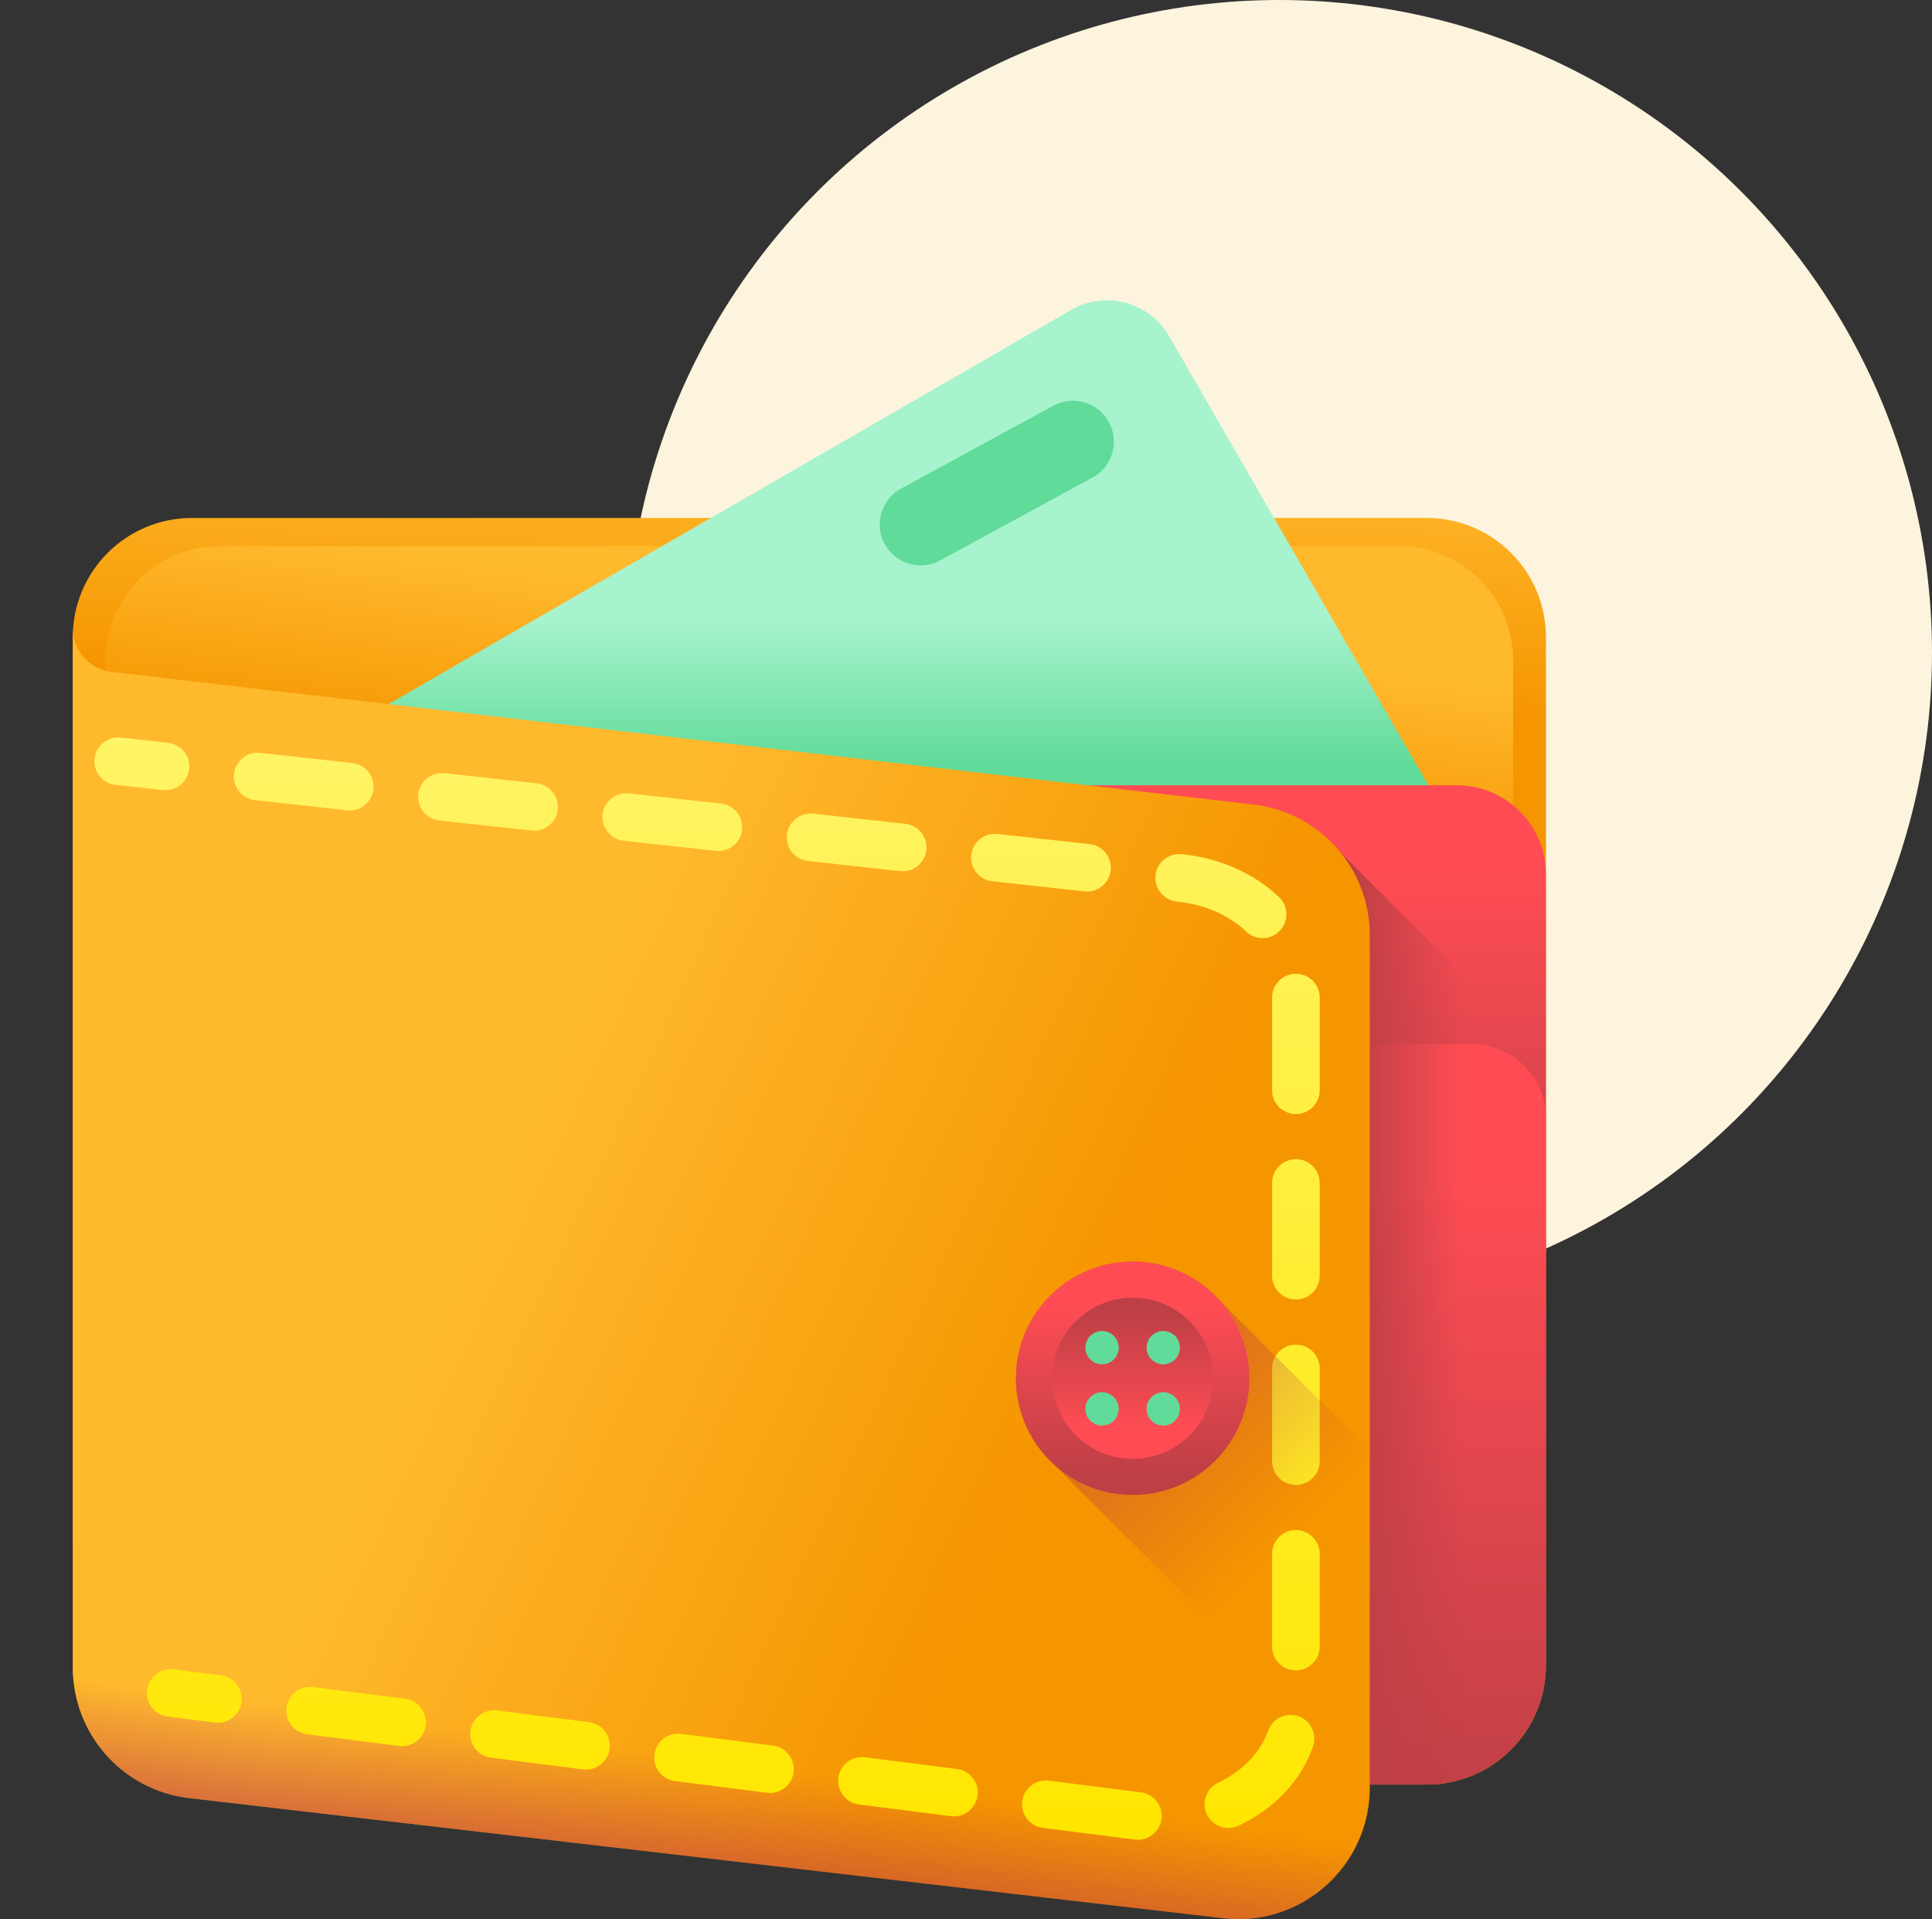 <svg width="148" height="147" viewBox="0 0 148 147" fill="none" xmlns="http://www.w3.org/2000/svg">
<rect x="0" y="0" width="148" height="147" fill="#333333" stroke="none"/>
<circle cx="98" cy="50" r="50" fill="#FDF4DE"/>
<g clip-path="url(#clip0)">
<path d="M109.295 136.697H14.705C9.663 136.697 5.576 132.61 5.576 127.568V48.804C5.576 43.763 9.663 39.676 14.705 39.676H109.295C114.337 39.676 118.424 43.763 118.424 48.804V127.568C118.424 132.61 114.337 136.697 109.295 136.697Z" fill="url(#paint0_linear)"/>
<path d="M107.186 134.533H16.814C11.998 134.533 8.093 130.628 8.093 125.811V50.56C8.093 45.744 11.997 41.839 16.814 41.839H107.186C112.002 41.839 115.907 45.743 115.907 50.56V125.812C115.907 130.628 112.003 134.533 107.186 134.533Z" fill="url(#paint1_linear)"/>
<path d="M112.307 65.153L89.555 25.745C88.04 23.12 84.683 22.221 82.058 23.736L10.322 65.153H112.307Z" fill="url(#paint2_linear)"/>
<path d="M5.576 96.869H118.424V66.981C118.424 63.208 115.366 60.15 111.593 60.15H12.407C8.635 60.15 5.576 63.208 5.576 66.981V96.869Z" fill="url(#paint3_linear)"/>
<path d="M5.576 85.628V127.568C5.576 132.609 9.663 136.696 14.705 136.696H109.295C114.337 136.696 118.424 132.61 118.424 127.568V85.628C118.424 82.515 115.899 79.99 112.786 79.99H11.214C8.101 79.99 5.576 82.514 5.576 85.628Z" fill="url(#paint4_linear)"/>
<path d="M101.399 63.997V136.697H109.295C114.337 136.697 118.424 132.61 118.424 127.568V81.021L101.399 63.997Z" fill="url(#paint5_linear)"/>
<path d="M93.702 146.931L14.485 137.731C9.407 137.141 5.576 132.84 5.576 127.728V48.123C5.576 49.834 6.858 51.273 8.557 51.47L96.025 61.629C101.103 62.219 104.934 66.52 104.934 71.632V136.928C104.934 142.95 99.683 147.626 93.702 146.931Z" fill="url(#paint6_linear)"/>
<path d="M93.702 131.031L14.485 121.83C9.407 121.24 5.576 116.939 5.576 111.827V127.728C5.576 132.84 9.407 137.141 14.485 137.731L93.702 146.931C99.683 147.626 104.934 142.95 104.934 136.928V121.027C104.934 127.05 99.683 131.725 93.702 131.031Z" fill="url(#paint7_linear)"/>
<path d="M12.678 60.531C12.612 60.531 12.545 60.527 12.477 60.52L8.852 60.121C7.851 60.011 7.128 59.111 7.239 58.11C7.349 57.109 8.25 56.387 9.25 56.496L12.875 56.895C13.877 57.005 14.599 57.906 14.489 58.907C14.386 59.84 13.596 60.531 12.678 60.531Z" fill="url(#paint8_linear)"/>
<path d="M87.167 140.924C87.09 140.924 87.012 140.918 86.934 140.909L79.889 140.013C78.89 139.886 78.183 138.973 78.31 137.974C78.437 136.975 79.35 136.272 80.349 136.395L87.395 137.291C88.394 137.418 89.101 138.331 88.974 139.33C88.856 140.251 88.071 140.924 87.167 140.924ZM94.102 140.021C93.418 140.021 92.762 139.634 92.451 138.974C92.021 138.063 92.412 136.976 93.323 136.547C95.173 135.676 96.565 134.23 97.141 132.58C97.473 131.63 98.513 131.128 99.464 131.46C100.414 131.792 100.916 132.832 100.584 133.782C99.674 136.388 97.648 138.542 94.878 139.847C94.626 139.965 94.362 140.021 94.102 140.021ZM73.076 139.132C73 139.132 72.922 139.127 72.844 139.117L65.798 138.221C64.799 138.094 64.092 137.181 64.219 136.182C64.346 135.183 65.259 134.48 66.258 134.603L73.304 135.499C74.303 135.626 75.01 136.539 74.883 137.538C74.765 138.459 73.98 139.132 73.076 139.132ZM58.985 137.34C58.909 137.34 58.831 137.335 58.753 137.325L51.707 136.429C50.709 136.302 50.001 135.389 50.129 134.39C50.256 133.391 51.169 132.685 52.168 132.811L59.213 133.707C60.212 133.834 60.919 134.747 60.792 135.746C60.675 136.667 59.889 137.34 58.985 137.34ZM44.894 135.548C44.818 135.548 44.74 135.543 44.662 135.533L37.616 134.637C36.617 134.51 35.91 133.597 36.037 132.598C36.164 131.599 37.078 130.896 38.076 131.019L45.122 131.915C46.121 132.042 46.828 132.955 46.701 133.954C46.584 134.875 45.799 135.548 44.894 135.548ZM30.803 133.756C30.727 133.756 30.649 133.751 30.571 133.741L23.525 132.845C22.526 132.718 21.819 131.805 21.946 130.806C22.074 129.807 22.987 129.103 23.986 129.227L31.031 130.123C32.03 130.25 32.738 131.163 32.61 132.162C32.493 133.083 31.708 133.756 30.803 133.756ZM99.272 127.95C98.264 127.95 97.448 127.133 97.448 126.126V119.024C97.448 118.017 98.264 117.201 99.272 117.201C100.279 117.201 101.095 118.017 101.095 119.024V126.126C101.095 127.133 100.279 127.95 99.272 127.95ZM99.272 113.746C98.264 113.746 97.448 112.929 97.448 111.922V104.82C97.448 103.813 98.264 102.997 99.272 102.997C100.279 102.997 101.095 103.813 101.095 104.82V111.922C101.095 112.929 100.279 113.746 99.272 113.746ZM99.272 99.541C98.264 99.541 97.448 98.725 97.448 97.718V90.616C97.448 89.608 98.264 88.792 99.272 88.792C100.279 88.792 101.095 89.608 101.095 90.616V97.718C101.095 98.725 100.279 99.541 99.272 99.541ZM99.272 85.337C98.264 85.337 97.448 84.521 97.448 83.513V76.411C97.448 75.404 98.264 74.588 99.272 74.588C100.279 74.588 101.095 75.404 101.095 76.411V83.513C101.095 84.52 100.279 85.337 99.272 85.337ZM96.721 71.86C96.271 71.86 95.82 71.695 95.468 71.361C94.116 70.08 92.24 69.264 90.185 69.063L90.137 69.058C89.135 68.95 88.411 68.05 88.519 67.049C88.627 66.048 89.526 65.323 90.527 65.431L90.558 65.435C93.398 65.713 96.039 66.878 97.976 68.713C98.707 69.406 98.738 70.56 98.046 71.291C97.687 71.669 97.204 71.86 96.721 71.86ZM83.274 68.292C83.208 68.292 83.141 68.288 83.073 68.281L76.014 67.505C75.013 67.394 74.29 66.494 74.4 65.493C74.51 64.492 75.412 63.772 76.412 63.88L83.471 64.656C84.472 64.766 85.195 65.666 85.085 66.667C84.982 67.601 84.192 68.292 83.274 68.292ZM69.156 66.74C69.089 66.74 69.022 66.736 68.954 66.728L61.895 65.952C60.894 65.842 60.171 64.942 60.281 63.941C60.391 62.939 61.294 62.218 62.293 62.327L69.353 63.103C70.353 63.214 71.076 64.114 70.966 65.115C70.863 66.049 70.073 66.74 69.156 66.74ZM55.036 65.187C54.97 65.187 54.902 65.183 54.835 65.176L47.775 64.4C46.774 64.29 46.052 63.389 46.162 62.388C46.272 61.388 47.172 60.666 48.173 60.775L55.233 61.551C56.234 61.661 56.957 62.562 56.846 63.563C56.744 64.496 55.954 65.187 55.036 65.187ZM40.917 63.635C40.85 63.635 40.783 63.631 40.715 63.624L33.656 62.848C32.655 62.738 31.932 61.837 32.042 60.836C32.153 59.836 33.052 59.114 34.054 59.223L41.114 59.999C42.115 60.109 42.837 61.01 42.727 62.011C42.625 62.944 41.835 63.635 40.917 63.635ZM26.797 62.083C26.731 62.083 26.664 62.079 26.596 62.072L19.537 61.295C18.536 61.185 17.813 60.285 17.923 59.284C18.033 58.283 18.933 57.562 19.935 57.67L26.994 58.447C27.995 58.557 28.718 59.457 28.608 60.458C28.505 61.392 27.715 62.083 26.797 62.083Z" fill="url(#paint9_linear)"/>
<path d="M16.696 131.962C16.619 131.962 16.542 131.957 16.463 131.947L12.845 131.487C11.846 131.36 11.139 130.447 11.266 129.448C11.393 128.449 12.306 127.743 13.305 127.869L16.923 128.329C17.922 128.456 18.63 129.369 18.502 130.368C18.385 131.289 17.6 131.962 16.696 131.962Z" fill="url(#paint10_linear)"/>
<path d="M83.692 36.579L72.022 42.93C70.501 43.757 68.599 43.195 67.771 41.675C66.944 40.155 67.506 38.252 69.026 37.424L80.697 31.074C82.217 30.247 84.12 30.809 84.947 32.329C85.774 33.849 85.213 35.752 83.692 36.579Z" fill="#61DB99"/>
<path d="M104.934 111.113L93.352 99.531C91.718 97.752 89.373 96.636 86.767 96.636C81.83 96.636 77.827 100.638 77.827 105.575C77.827 108.182 78.943 110.527 80.723 112.16L104.934 136.372V111.113H104.934Z" fill="url(#paint11_linear)"/>
<path d="M86.766 114.514C91.703 114.514 95.706 110.512 95.706 105.574C95.706 100.637 91.703 96.635 86.766 96.635C81.829 96.635 77.826 100.637 77.826 105.574C77.826 110.512 81.829 114.514 86.766 114.514Z" fill="url(#paint12_linear)"/>
<path d="M86.766 111.744C90.174 111.744 92.936 108.982 92.936 105.574C92.936 102.167 90.174 99.405 86.766 99.405C83.359 99.405 80.597 102.167 80.597 105.574C80.597 108.982 83.359 111.744 86.766 111.744Z" fill="url(#paint13_linear)"/>
<path d="M84.422 104.507C85.127 104.507 85.699 103.936 85.699 103.231C85.699 102.526 85.127 101.954 84.422 101.954C83.717 101.954 83.145 102.526 83.145 103.231C83.145 103.936 83.717 104.507 84.422 104.507Z" fill="url(#paint14_linear)"/>
<path d="M89.11 104.507C89.815 104.507 90.387 103.936 90.387 103.231C90.387 102.526 89.815 101.954 89.11 101.954C88.405 101.954 87.834 102.526 87.834 103.231C87.834 103.936 88.405 104.507 89.11 104.507Z" fill="url(#paint15_linear)"/>
<path d="M84.422 109.197C85.127 109.197 85.699 108.626 85.699 107.921C85.699 107.216 85.127 106.644 84.422 106.644C83.717 106.644 83.145 107.216 83.145 107.921C83.145 108.626 83.717 109.197 84.422 109.197Z" fill="url(#paint16_linear)"/>
<path d="M89.11 109.197C89.815 109.197 90.387 108.626 90.387 107.921C90.387 107.216 89.815 106.644 89.11 106.644C88.405 106.644 87.834 107.216 87.834 107.921C87.834 108.626 88.405 109.197 89.11 109.197Z" fill="url(#paint17_linear)"/>
</g>
<defs>
<linearGradient id="paint0_linear" x1="63.844" y1="34.084" x2="63.185" y2="53.402" gradientUnits="userSpaceOnUse">
<stop stop-color="#FFB92D"/>
<stop offset="1" stop-color="#F59500"/>
</linearGradient>
<linearGradient id="paint1_linear" x1="67.003" y1="46.91" x2="65.209" y2="61.71" gradientUnits="userSpaceOnUse">
<stop stop-color="#FFB92D"/>
<stop offset="1" stop-color="#F59500"/>
</linearGradient>
<linearGradient id="paint2_linear" x1="61.313" y1="47.347" x2="61.313" y2="58.621" gradientUnits="userSpaceOnUse">
<stop stop-color="#A7F3CE"/>
<stop offset="1" stop-color="#61DB99"/>
</linearGradient>
<linearGradient id="paint3_linear" x1="61.999" y1="66.864" x2="61.999" y2="98.5" gradientUnits="userSpaceOnUse">
<stop stop-color="#FF4C54"/>
<stop offset="1" stop-color="#BE3F45"/>
</linearGradient>
<linearGradient id="paint4_linear" x1="61.999" y1="90.355" x2="61.999" y2="139.215" gradientUnits="userSpaceOnUse">
<stop stop-color="#FF4C54"/>
<stop offset="1" stop-color="#BE3F45"/>
</linearGradient>
<linearGradient id="paint5_linear" x1="112.004" y1="100.348" x2="103.771" y2="100.348" gradientUnits="userSpaceOnUse">
<stop stop-color="#BE3F45" stop-opacity="0"/>
<stop offset="1" stop-color="#BE3F45"/>
</linearGradient>
<linearGradient id="paint6_linear" x1="38.377" y1="91.896" x2="80.257" y2="111.214" gradientUnits="userSpaceOnUse">
<stop stop-color="#FFB92D"/>
<stop offset="1" stop-color="#F59500"/>
</linearGradient>
<linearGradient id="paint7_linear" x1="53.92" y1="134.909" x2="52.189" y2="148.14" gradientUnits="userSpaceOnUse">
<stop stop-color="#BE3F45" stop-opacity="0"/>
<stop offset="1" stop-color="#BE3F45"/>
</linearGradient>
<linearGradient id="paint8_linear" x1="10.863" y1="56.487" x2="10.863" y2="141.099" gradientUnits="userSpaceOnUse">
<stop stop-color="#FFF465"/>
<stop offset="1" stop-color="#FFE600"/>
</linearGradient>
<linearGradient id="paint9_linear" x1="59.502" y1="56.489" x2="59.502" y2="140.924" gradientUnits="userSpaceOnUse">
<stop stop-color="#FFF465"/>
<stop offset="1" stop-color="#FFE600"/>
</linearGradient>
<linearGradient id="paint10_linear" x1="14.884" y1="56.484" x2="14.884" y2="141.095" gradientUnits="userSpaceOnUse">
<stop stop-color="#FFF465"/>
<stop offset="1" stop-color="#FFE600"/>
</linearGradient>
<linearGradient id="paint11_linear" x1="98.697" y1="117.508" x2="73.645" y2="92.456" gradientUnits="userSpaceOnUse">
<stop stop-color="#BE3F45" stop-opacity="0"/>
<stop offset="1" stop-color="#BE3F45"/>
</linearGradient>
<linearGradient id="paint12_linear" x1="86.764" y1="99.964" x2="86.764" y2="112.891" gradientUnits="userSpaceOnUse">
<stop stop-color="#FF4C54"/>
<stop offset="1" stop-color="#BE3F45"/>
</linearGradient>
<linearGradient id="paint13_linear" x1="86.764" y1="109.448" x2="86.764" y2="100.528" gradientUnits="userSpaceOnUse">
<stop stop-color="#FF4C54"/>
<stop offset="1" stop-color="#BE3F45"/>
</linearGradient>
<linearGradient id="paint14_linear" x1="72.321" y1="49.798" x2="74.874" y2="61.072" gradientUnits="userSpaceOnUse">
<stop stop-color="#A7F3CE"/>
<stop offset="1" stop-color="#61DB99"/>
</linearGradient>
<linearGradient id="paint15_linear" x1="77.009" y1="49.799" x2="79.562" y2="61.073" gradientUnits="userSpaceOnUse">
<stop stop-color="#A7F3CE"/>
<stop offset="1" stop-color="#61DB99"/>
</linearGradient>
<linearGradient id="paint16_linear" x1="71.311" y1="50.027" x2="73.864" y2="61.301" gradientUnits="userSpaceOnUse">
<stop stop-color="#A7F3CE"/>
<stop offset="1" stop-color="#61DB99"/>
</linearGradient>
<linearGradient id="paint17_linear" x1="75.999" y1="50.028" x2="78.551" y2="61.302" gradientUnits="userSpaceOnUse">
<stop stop-color="#A7F3CE"/>
<stop offset="1" stop-color="#61DB99"/>
</linearGradient>
<clipPath id="clip0">
<rect width="124" height="124" fill="white" transform="translate(0 23)"/>
</clipPath>
</defs>
</svg>
